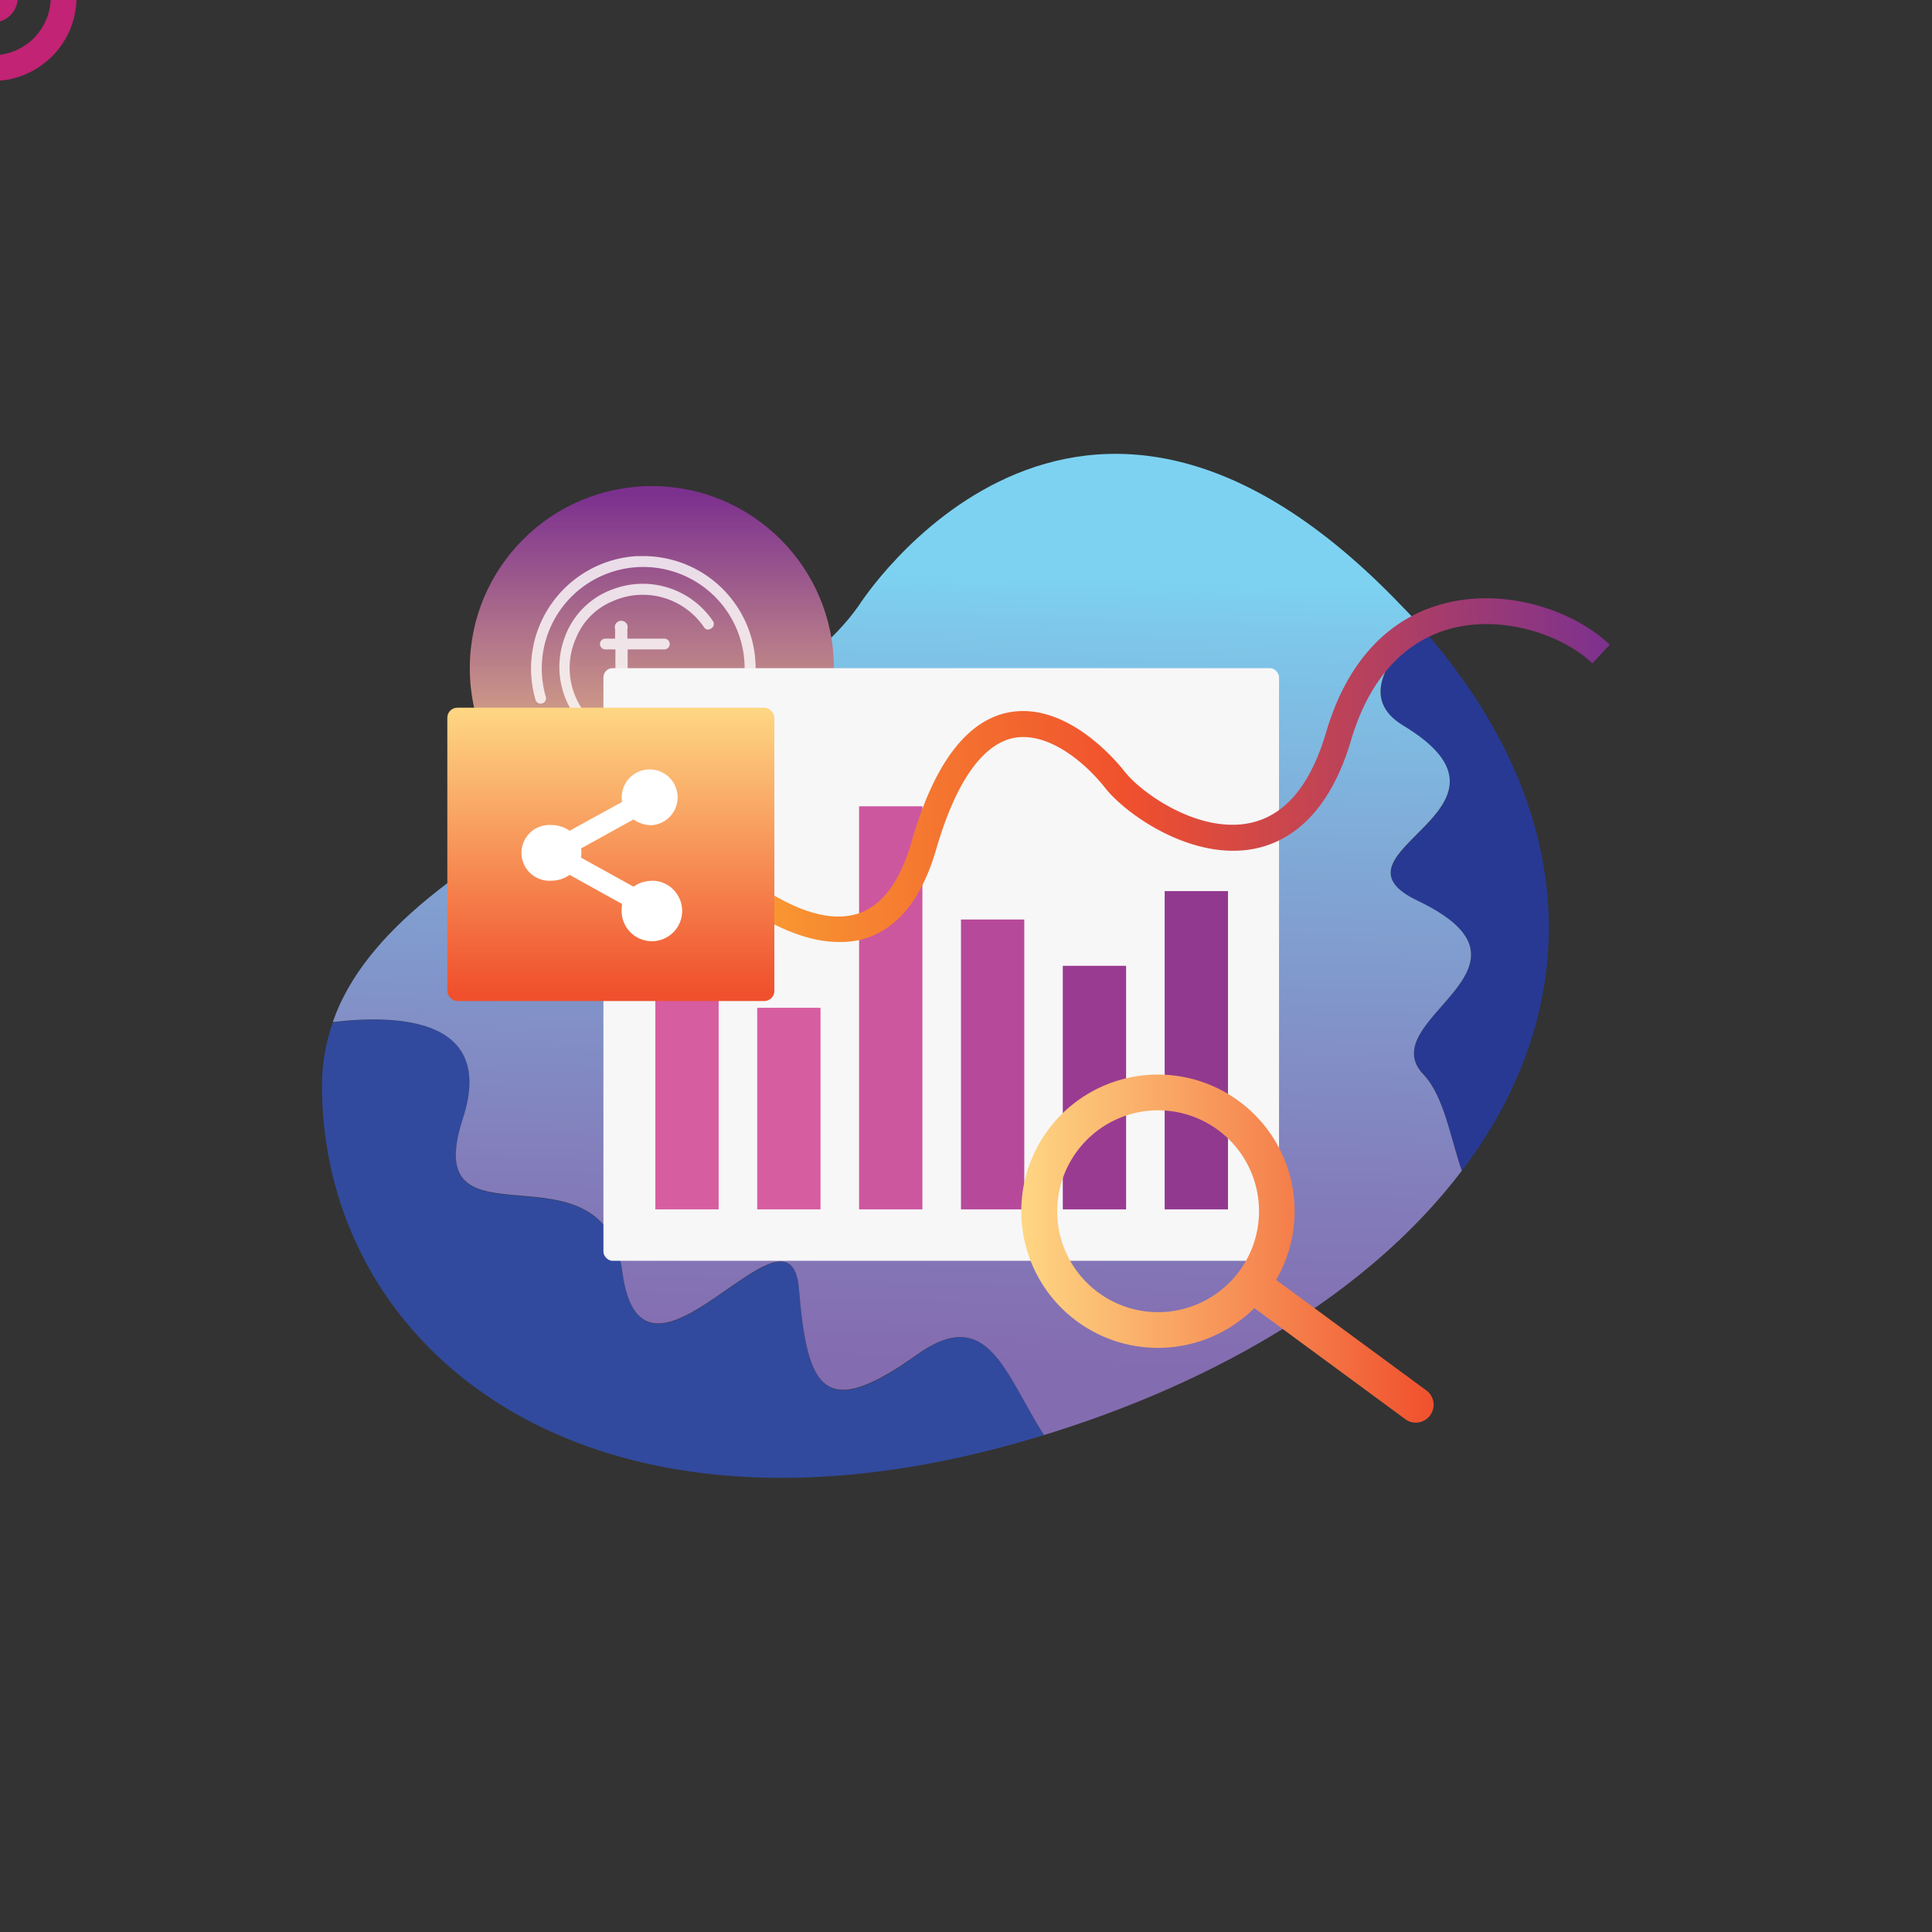 <svg xmlns="http://www.w3.org/2000/svg" xmlns:xlink="http://www.w3.org/1999/xlink" viewBox="0 0 300 300">
    <rect x="0" y="0" width="300" height="300" fill="#333333" stroke="none"/>
    <defs>
        <style>
        	@-webkit-keyframes iframe1 {
                0%{
                    -webkit-transform: translateY(0px);
                    -moz-transform: translateY(0px);
                    -o-transform: translateY(0px);
                }
                50%{
                    -webkit-transform: translateY(10px);
                    -moz-transform: translateY(10px);
                    -o-transform: translateY(10px);
                }
                100%{
                    -webkit-transform: translateY(0px);
                    -moz-transform: translateY(0px);
                    -o-transform: translateY(0px);
                }
            }
            /* Standard syntax */
            @keyframes iframe1 {
                0%{
                    -webkit-transform: translateY(0px);
                    -moz-transform: translateY(0px);
                    -o-transform: translateY(0px);
                }
                50%{
                    -webkit-transform: translateY(10px);
                    -moz-transform: translateY(10px);
                    -o-transform: translateY(10px);
                }
                100%{
                    -webkit-transform: translateY(0px);
                    -moz-transform: translateY(0px);
                    -o-transform: translateY(0px);
                }
            }
            .iframe1 {
                animation: iframe1 5s alternate 0s infinite;
                -webkit-animation: iframe1 5s alternate 0s infinite;
                -moz-animation: iframe1 5s alternate 0s infinite;
                -o-animation: iframe1 5s alternate 0s infinite;
            }

            @-webkit-keyframes iframe2 {
                0%{
                    -webkit-transform: translate(30px,-30px);
                    -moz-transform: translate(30px,-30px);
                    -o-transform: translate(30px,-30px);
                }
                50%{
                    -webkit-transform: translate(30px,-10px);
                    -moz-transform: translate(30px,-10px);
                    -o-transform: translate(30px,-10px);
                }
                100%{
                    -webkit-transform: translate(30px,-30px);
                    -moz-transform: translate(30px,-30px);
                    -o-transform: translate(30px,-30px);
                }
            }
            /* Standard syntax */
            @keyframes iframe2 {
                0%{
                    -webkit-transform: translate(30px,-50px);
                    -moz-transform: translate(30px,-50px);
                    -o-transform: translate(30px,-50px);
                }
                50%{
                    -webkit-transform: translate(0px,-30px);
                    -moz-transform: translate(0px,-30px);
                    -o-transform: translate(0px,-30px);
                }
                100%{
                    -webkit-transform: translate(30px,-50px);
                    -moz-transform: translate(30px,-50px);
                    -o-transform: translate(30px,-50px);
                }
            }
            .iframe2 {
                animation: iframe2 10s alternate 0s infinite;
                -webkit-animation: iframe2 10s alternate 0s infinite;
                -moz-animation: iframe2 10s alternate 0s infinite;
                -o-animation: iframe2 10s alternate 0s infinite;
            }
            @keyframes TomoPlus2 {
                0% {
                    transform: translate(0px,2px);
                }
                50% {
                    transform: translate(0px,0px);
                }
                100% {
                    transform: translate(0px,2px);
                }
            }
            .plus2 {
                animation-name: TomoPlus2;
                animation-iteration-count: infinite;
                animation-duration: 3s;
            }
            @keyframes TomoPlus3 {
                0% {
                    transform: translate(0px,-10px);
                }
                50% {
                    transform: translate(0px,-12px);
                }
                100% {
                    transform: translate(0px,-10px);
                }
            }
            .plus3 {
                animation-name: TomoPlus3;
                animation-iteration-count: infinite;
                animation-duration: 3s;
            }
        	.cls-1,.cls-7{fill:#fff;}.cls-1{opacity:0;}.cls-2{fill:#314a9e;}.cls-3{fill:#283994;}.cls-4{fill:url(#linear-gradient);}.cls-5{fill:url(#linear-gradient-2);}.cls-6{opacity:0.8;}.cls-8{fill:#f7f7f8;}.cls-9{fill:#d75da1;}.cls-10{fill:#cc579f;}.cls-11{fill:#b7499a;}.cls-12{fill:#9a3b92;}.cls-13{fill:#91398f;}.cls-14{fill:url(#linear-gradient-3);}.cls-15{fill:#c22374;}.cls-16{fill:url(#linear-gradient-4);}.cls-17{fill:url(#linear-gradient-5);}</style>
        <linearGradient id="linear-gradient" x1="141.98" y1="88.68" x2="138.35" y2="211.19" gradientUnits="userSpaceOnUse">
            <stop offset="0" stop-color="#7dd2f1"/>
            <stop offset="0.08" stop-color="#7ec6e9"/>
            <stop offset="0.36" stop-color="#80a7d5"/>
            <stop offset="0.78" stop-color="#837cba"/>
            <stop offset="1" stop-color="#846cb0"/>
        </linearGradient>
        <linearGradient id="linear-gradient-2" x1="101.22" y1="76.88" x2="101.22" y2="130.71" gradientUnits="userSpaceOnUse">
            <stop offset="0" stop-color="#7c318f"/>
            <stop offset="1" stop-color="#fed683"/>
        </linearGradient>
        <linearGradient id="linear-gradient-3" x1="108.36" y1="119.58" x2="250" y2="119.58" gradientUnits="userSpaceOnUse">
            <stop offset="0" stop-color="#faa533"/>
            <stop offset="0.47" stop-color="#f0502d"/>
            <stop offset="1" stop-color="#7c318f"/>
        </linearGradient>
        <linearGradient id="linear-gradient-4" x1="94.85" y1="120.33" x2="94.85" y2="164.21" gradientUnits="userSpaceOnUse">
            <stop offset="0" stop-color="#fed683"/>
            <stop offset="1" stop-color="#f0502d"/>
        </linearGradient>
        <linearGradient id="linear-gradient-5" x1="158.63" y1="193.91" x2="222.74" y2="193.91" xlink:href="#linear-gradient-4"/>
    </defs>
    <title>Marketing Support</title>
    <g id="Layer_2" data-name="Layer 2">
        <g id="Layer_1-2" data-name="Layer 1">
            <rect class="cls-1" width="300" height="300"/>
            <path class="cls-2" d="M162.13,222.83C92,244.43,50,210,50,168.56a29.18,29.18,0,0,1,1.69-9.8c10-1.24,25.35-.79,20.2,15-7,21.55,22,2.33,24.77,23.77,3.07,23.42,26.1-13.52,27.42,2.64,1.27,15.82,4,20.49,18.3,10.25C153.47,202.44,156,213.25,162.13,222.83Z"/>
            <path class="cls-3" d="M227,181.79c-1.69-4.75-2.72-11.54-5.94-14.92-8.18-8.53,20.87-16.58-.87-26.94-15.74-7.5,19.25-14.23-2.24-27.2-6.71-4-2.8-10.11,2.64-15.45C246,126,245.9,156.86,227,181.79Z"/>
            <path class="cls-4" d="M221.05,166.87c3.22,3.38,4.25,10.17,5.94,14.92-12.94,17.09-34.64,31.4-63,40.46-.64.21-1.27.4-1.88.58-6.12-9.58-8.66-20.39-19.75-12.46-14.34,10.24-17,5.57-18.3-10.25-1.32-16.16-24.35,20.78-27.42-2.64-2.79-21.44-31.77-2.22-24.77-23.77,5.15-15.74-10.22-16.19-20.2-15,10-29,66.21-42.46,81.71-64.72,0,0,33.57-53,84.3.13,1,1,2,2.08,2.88,3.11-5.44,5.34-9.35,11.41-2.64,15.45,21.49,13-13.5,19.7,2.24,27.2C241.92,150.29,212.87,158.34,221.05,166.87Z"/>
            <g class="iframe2">
                <circle class="cls-5" cx="101.22" cy="103.75" r="28.27"/>
                <g class="cls-6">
                    <path class="cls-7" d="M98.27,110.29a4.74,4.74,0,0,0,5.06-.6l.35-.29a1,1,0,0,0-1.29-1.41l-.26.22a2.81,2.81,0,0,1-3,.35,2.86,2.86,0,0,1-1.67-2.63v-5.09h5.72A.85.85,0,0,0,104,100a.84.84,0,0,0-.84-.83H97.42V97.69a1,1,0,1,0-1.91,0v1.48H94a.84.84,0,0,0-.84.83.85.85,0,0,0,.84.84h1.56v5.09A4.8,4.8,0,0,0,98.27,110.29Z"/>
                    <path class="cls-7" d="M112.65,106.5a.73.73,0,0,0-.71-.89h-.22a.72.72,0,0,0-.71.56A11.41,11.41,0,1,1,89.48,99a10.43,10.43,0,0,1,5.64-5.64,11.49,11.49,0,0,1,14.22,4.07.72.72,0,0,0,1,.21l.13-.08a.79.79,0,0,0,.24-1.11,13.14,13.14,0,0,0-15.41-5A12.38,12.38,0,0,0,87.68,99a13.08,13.08,0,1,0,25,7.52Z"/>
                    <path class="cls-7" d="M99.09,86.34A17.47,17.47,0,0,0,82.48,103a17.18,17.18,0,0,0,.68,5.67.83.83,0,0,0,1.15.51h0a.83.83,0,0,0,.44-1,15.75,15.75,0,1,1,15.13,11.36,15.21,15.21,0,0,1-3.4-.38.79.79,0,0,0-.79.29.85.85,0,0,0,.47,1.36,17.85,17.85,0,0,0,4.35.39,17.43,17.43,0,1,0-1.43-34.83Z"/>
                </g>
            </g>
            <rect class="cls-8" x="93.7" y="103.75" width="104.91" height="92.03" rx="1.42" ry="1.42"/>
            <rect class="cls-9" x="101.76" y="155.3" width="9.83" height="32.49"/>
            <rect class="cls-9" x="117.58" y="156.49" width="9.83" height="31.3"/>
            <rect class="cls-10" x="133.4" y="125.2" width="9.83" height="62.59"/>
            <rect class="cls-11" x="149.22" y="142.78" width="9.83" height="45.01"/>
            <rect class="cls-12" x="165.03" y="149.97" width="9.83" height="37.82"/>
            <rect class="cls-13" x="180.85" y="138.37" width="9.83" height="49.42"/>
            <path id="circle" class="cls-14" d="M130.26,146.27c-10.47,0-21.39-10.82-21.9-11.33l2.81-2.8c.12.13,12.37,12.25,21.54,9.87,4-1,7-4.86,8.86-11.38,3.45-12,8.51-18.7,15-20,8.94-1.74,16.63,7.35,18.08,9.2,2.72,3.44,11.46,9.52,19.26,8,5.52-1.06,9.56-5.81,12-14.09,4-13.62,12.14-18.41,18.25-20,9.86-2.61,20.44,1.23,25.8,6.37L247.26,103c-4.45-4.27-13.69-7.6-22-5.39-7.36,2-12.71,8-15.47,17.33-3.61,12.23-10.18,15.92-15.06,16.86-9.59,1.87-19.79-5.24-23.12-9.45s-9-8.76-14.21-7.76c-4.88,1-9,6.9-12,17.19-2.3,8-6.23,12.72-11.68,14.12A13.71,13.71,0,0,1,130.26,146.27Z"/>
            <g class="" transform="translate(0, -10)">
                <rect class="cls-16" x="69.46" y="119.89" width="50.78" height="45.55" rx="1.56" ry="1.56"/>
                <path class="cls-7" d="M101.22,146.78a4.93,4.93,0,0,0-2.85.9l-8.15-4.51a4.23,4.23,0,0,0,0-1.42l8.15-4.51a4.93,4.93,0,0,0,2.85.9,4.34,4.34,0,1,0-4.68-4.33,4.17,4.17,0,0,0,.06.71L88.45,139a4.92,4.92,0,0,0-2.85-.89,4.33,4.33,0,1,0,0,8.64,4.86,4.86,0,0,0,2.85-.9l8.15,4.52a4.08,4.08,0,0,0-.06.71,4.7,4.7,0,1,0,4.68-4.33Z"/>
            </g>
            <g id="tomo1" transform="translate(-175, -122)">
                <path class="cls-15" d="M173.88,134.57a13,13,0,1,1,13-13A13,13,0,0,1,173.88,134.57Zm0-22a9,9,0,1,0,9,9A9,9,0,0,0,173.88,112.61Z"/>
                <circle class="cls-15" cx="173.88" cy="121.61" r="3.88"/>
                <animateMotion
                    xlink:href="#tomo1"
                    dur="50s"
                    begin="0s"
                    fill="freeze"
                    repeatCount="indefinite">
                    <mpath xlink:href="#circle" />
                </animateMotion>
            </g>
            <path class="cls-17 iframe1" d="M221.61,216l-23.46-17.26a21.22,21.22,0,1,0-3.38,4.38l23.57,17.34a2.77,2.77,0,0,0,3.27-4.46Zm-44.46-43.36a15.67,15.67,0,1,1-12.76,18.12,15.7,15.7,0,0,1,12.76-18.12Z"/>
        </g>
    </g>
</svg>